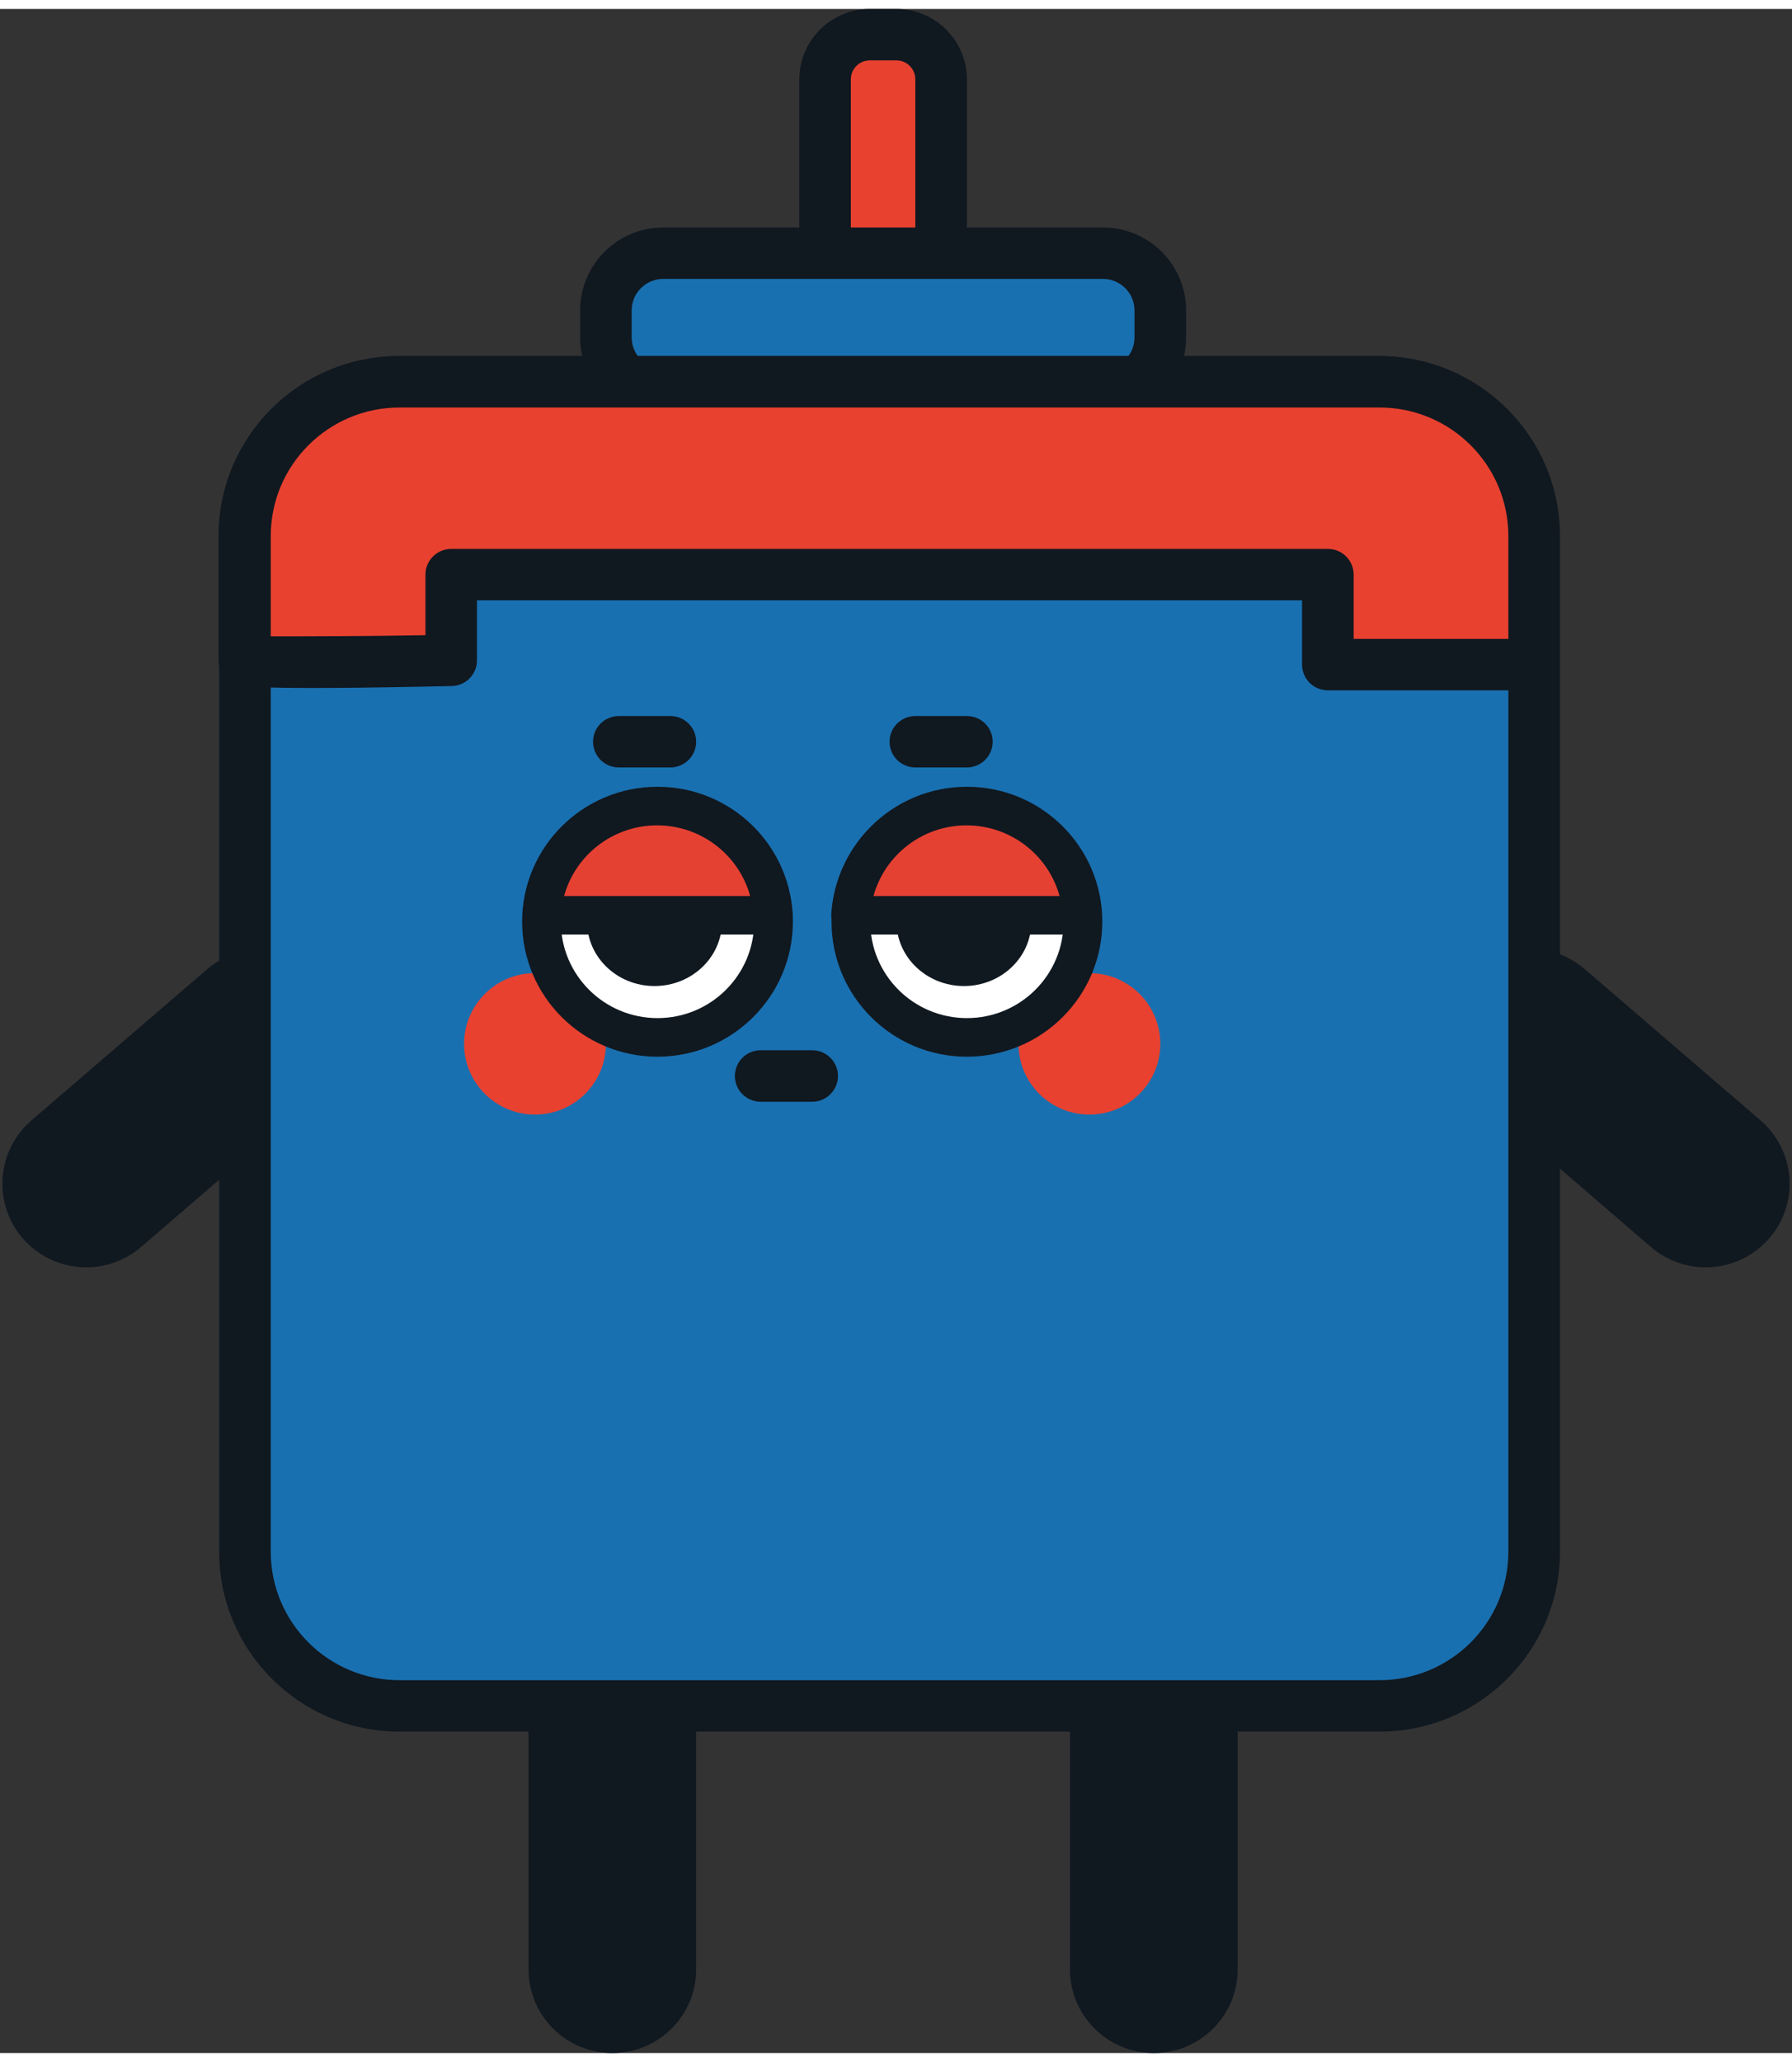 <?xml version="1.0" encoding="UTF-8"?>
<svg xmlns="http://www.w3.org/2000/svg" xmlns:xlink="http://www.w3.org/1999/xlink" width="100px" height="115px" viewBox="0 0 100 114" version="1.1">
<rect x="0" y="0" width="100" height="114" fill="#333333" stroke="none"/>
<g id="surface1">
<path style=" stroke:none;fill-rule:nonzero;fill:rgb(90.98%,25.49%,18.824%);fill-opacity:1;" d="M 48.539 1.434 L 50.023 1.434 C 51.398 1.434 52.52 2.547 52.52 3.922 L 52.52 29.777 C 52.52 31.148 51.398 32.266 50.023 32.266 L 48.539 32.266 C 47.16 32.266 46.043 31.148 46.043 29.777 L 46.043 3.922 C 46.043 2.547 47.16 1.434 48.539 1.434 Z M 48.539 1.434 "/>
<path style=" stroke:none;fill-rule:nonzero;fill:rgb(6.275%,9.412%,12.549%);fill-opacity:1;" d="M 50.023 33.699 L 48.539 33.699 C 46.367 33.695 44.609 31.941 44.605 29.777 L 44.605 3.922 C 44.609 1.758 46.367 0.004 48.539 0 L 50.023 0 C 52.191 0.004 53.953 1.758 53.957 3.922 L 53.957 29.777 C 53.953 31.941 52.191 33.695 50.023 33.699 Z M 48.539 2.867 C 47.957 2.867 47.48 3.34 47.48 3.922 L 47.48 29.777 C 47.48 30.359 47.957 30.832 48.539 30.832 L 50.023 30.832 C 50.605 30.832 51.078 30.359 51.078 29.777 L 51.078 3.922 C 51.078 3.34 50.605 2.867 50.023 2.867 Z M 48.539 2.867 "/>
<path style=" stroke:none;fill-rule:nonzero;fill:rgb(9.804%,43.922%,69.02%);fill-opacity:1;" d="M 64.75 16.812 L 64.75 18.32 C 64.75 20.082 63.316 21.508 61.547 21.508 L 37.016 21.508 C 35.246 21.508 33.812 20.082 33.812 18.32 L 33.812 16.812 C 33.812 15.051 35.246 13.621 37.016 13.621 L 61.547 13.621 C 63.316 13.621 64.75 15.051 64.75 16.812 Z M 64.75 16.812 "/>
<path style=" stroke:none;fill-rule:nonzero;fill:rgb(6.275%,9.412%,12.549%);fill-opacity:1;" d="M 61.547 22.945 L 37.016 22.945 C 34.453 22.945 32.375 20.871 32.375 18.32 L 32.375 16.812 C 32.375 14.258 34.453 12.188 37.016 12.188 L 61.547 12.188 C 64.109 12.188 66.188 14.258 66.188 16.812 L 66.188 18.32 C 66.188 20.871 64.109 22.945 61.547 22.945 Z M 37.016 15.055 C 36.039 15.055 35.25 15.844 35.25 16.812 L 35.25 18.32 C 35.25 19.289 36.039 20.074 37.016 20.074 L 61.547 20.074 C 62.52 20.074 63.309 19.289 63.309 18.32 L 63.309 16.812 C 63.309 15.844 62.52 15.055 61.547 15.055 Z M 37.016 15.055 "/>
<path style=" stroke:none;fill-rule:nonzero;fill:rgb(6.275%,9.412%,12.549%);fill-opacity:1;" d="M 34.172 114 C 31.59 114 29.496 111.914 29.496 109.34 L 29.496 77.074 C 29.496 74.5 31.59 72.414 34.172 72.414 C 36.754 72.414 38.848 74.5 38.848 77.074 L 38.848 109.34 C 38.848 111.914 36.754 114 34.172 114 Z M 34.172 114 "/>
<path style=" stroke:none;fill-rule:nonzero;fill:rgb(6.275%,9.412%,12.549%);fill-opacity:1;" d="M 4.812 70.18 C 2.859 70.18 1.109 68.969 0.43 67.145 C -0.254 65.316 0.277 63.262 1.754 61.988 L 11.555 53.559 C 13.508 51.875 16.461 52.09 18.152 54.039 C 19.84 55.988 19.625 58.93 17.668 60.613 L 7.871 69.047 C 7.02 69.777 5.938 70.18 4.812 70.18 Z M 4.812 70.18 "/>
<path style=" stroke:none;fill-rule:nonzero;fill:rgb(6.275%,9.412%,12.549%);fill-opacity:1;" d="M 95.188 70.18 C 94.062 70.18 92.98 69.777 92.129 69.047 L 82.332 60.613 C 80.375 58.93 80.16 55.988 81.848 54.039 C 83.539 52.09 86.492 51.875 88.445 53.559 L 98.246 61.988 C 99.723 63.262 100.254 65.316 99.57 67.145 C 98.891 68.969 97.141 70.18 95.188 70.18 Z M 95.188 70.18 "/>
<path style=" stroke:none;fill-rule:nonzero;fill:rgb(6.275%,9.412%,12.549%);fill-opacity:1;" d="M 64.387 114 C 61.805 114 59.711 111.914 59.711 109.34 L 59.711 77.074 C 59.711 74.5 61.805 72.414 64.387 72.414 C 66.973 72.414 69.066 74.5 69.066 77.074 L 69.066 109.34 C 69.066 111.914 66.973 114 64.387 114 Z M 64.387 114 "/>
<path style=" stroke:none;fill-rule:nonzero;fill:rgb(9.804%,43.922%,69.02%);fill-opacity:1;" d="M 22.301 20.793 L 76.977 20.793 C 81.746 20.793 85.613 24.645 85.613 29.395 L 85.613 86.039 C 85.613 90.789 81.746 94.641 76.977 94.641 L 22.301 94.641 C 17.535 94.641 13.668 90.789 13.668 86.039 L 13.668 29.395 C 13.668 24.645 17.535 20.793 22.301 20.793 Z M 22.301 20.793 "/>
<path style=" stroke:none;fill-rule:nonzero;fill:rgb(6.275%,9.412%,12.549%);fill-opacity:1;" d="M 76.977 96.074 L 22.301 96.074 C 16.738 96.074 12.23 91.582 12.23 86.039 L 12.23 29.395 C 12.23 23.852 16.738 19.359 22.301 19.359 L 76.977 19.359 C 82.539 19.359 87.051 23.852 87.051 29.395 L 87.051 86.039 C 87.051 91.582 82.539 96.074 76.977 96.074 Z M 22.301 22.227 C 18.328 22.227 15.109 25.438 15.109 29.395 L 15.109 86.039 C 15.109 89.996 18.328 93.207 22.301 93.207 L 76.977 93.207 C 80.953 93.207 84.172 89.996 84.172 86.039 L 84.172 29.395 C 84.172 25.438 80.953 22.227 76.977 22.227 Z M 22.301 22.227 "/>
<path style=" stroke:none;fill-rule:nonzero;fill:rgb(90.98%,25.49%,18.824%);fill-opacity:1;" d="M 76.977 20.793 L 22.301 20.793 C 17.535 20.793 13.668 24.645 13.668 29.395 L 13.668 36.328 C 14.387 36.566 25.18 36.328 25.18 36.328 L 25.18 31.547 L 74.102 31.547 L 74.102 36.566 L 85.613 36.566 L 85.613 29.395 C 85.613 24.645 81.746 20.793 76.977 20.793 Z M 76.977 20.793 "/>
<path style=" stroke:none;fill-rule:nonzero;fill:rgb(6.275%,9.412%,12.549%);fill-opacity:1;" d="M 85.613 38 L 74.102 38 C 73.305 38 72.66 37.359 72.66 36.566 L 72.66 32.98 L 26.617 32.98 L 26.617 36.328 C 26.617 37.121 25.973 37.762 25.18 37.762 C 14.137 38.008 13.438 37.762 13.18 37.684 C 12.594 37.492 12.195 36.945 12.195 36.328 L 12.195 29.395 C 12.195 23.852 16.703 19.359 22.266 19.359 L 76.941 19.359 C 82.504 19.359 87.016 23.852 87.016 29.395 L 87.016 36.566 C 87.016 37.344 86.391 37.98 85.613 38 Z M 75.539 35.133 L 84.172 35.133 L 84.172 29.395 C 84.172 25.438 80.953 22.227 76.977 22.227 L 22.301 22.227 C 18.328 22.227 15.109 25.438 15.109 29.395 L 15.109 34.988 C 16.871 34.988 20.332 34.988 23.742 34.926 L 23.742 31.547 C 23.742 30.754 24.387 30.113 25.18 30.113 L 74.102 30.113 C 74.895 30.113 75.539 30.754 75.539 31.547 Z M 75.539 35.133 "/>
<path style=" stroke:none;fill-rule:nonzero;fill:rgb(90.98%,25.49%,18.824%);fill-opacity:1;" d="M 64.75 57.719 C 64.75 59.895 62.977 61.66 60.793 61.66 C 58.605 61.66 56.836 59.895 56.836 57.719 C 56.836 55.539 58.605 53.773 60.793 53.773 C 62.977 53.773 64.75 55.539 64.75 57.719 Z M 64.75 57.719 "/>
<path style=" stroke:none;fill-rule:nonzero;fill:rgb(90.98%,25.49%,18.824%);fill-opacity:1;" d="M 33.812 57.719 C 33.812 59.895 32.043 61.66 29.855 61.66 C 27.672 61.66 25.898 59.895 25.898 57.719 C 25.898 55.539 27.672 53.773 29.855 53.773 C 32.043 53.773 33.812 55.539 33.812 57.719 Z M 33.812 57.719 "/>
<path style=" stroke:none;fill-rule:nonzero;fill:rgb(100%,100%,100%);fill-opacity:1;" d="M 43.164 50.906 C 43.164 54.469 40.266 57.359 36.691 57.359 C 33.113 57.359 30.215 54.469 30.215 50.906 C 30.215 47.344 33.113 44.453 36.691 44.453 C 40.266 44.453 43.164 47.344 43.164 50.906 Z M 43.164 50.906 "/>
<path style=" stroke:none;fill-rule:nonzero;fill:rgb(6.275%,9.412%,12.549%);fill-opacity:1;" d="M 36.691 58.434 C 32.52 58.434 29.137 55.062 29.137 50.906 C 29.137 46.746 32.52 43.379 36.691 43.379 C 40.863 43.379 44.246 46.746 44.246 50.906 C 44.242 55.062 40.859 58.43 36.691 58.434 Z M 36.691 45.527 C 33.711 45.527 31.297 47.938 31.297 50.906 C 31.297 53.875 33.711 56.281 36.691 56.281 C 39.672 56.281 42.086 53.875 42.086 50.906 C 42.082 47.938 39.668 45.531 36.691 45.527 Z M 36.691 45.527 "/>
<path style=" stroke:none;fill-rule:nonzero;fill:rgb(100%,100%,100%);fill-opacity:1;" d="M 60.434 50.906 C 60.434 54.469 57.531 57.359 53.957 57.359 C 50.383 57.359 47.48 54.469 47.48 50.906 C 47.48 47.344 50.383 44.453 53.957 44.453 C 57.531 44.453 60.434 47.344 60.434 50.906 Z M 60.434 50.906 "/>
<path style=" stroke:none;fill-rule:nonzero;fill:rgb(6.275%,9.412%,12.549%);fill-opacity:1;" d="M 53.957 58.434 C 49.785 58.434 46.402 55.062 46.402 50.906 C 46.402 46.746 49.785 43.379 53.957 43.379 C 58.129 43.379 61.512 46.746 61.512 50.906 C 61.508 55.062 58.129 58.43 53.957 58.434 Z M 53.957 45.527 C 50.977 45.527 48.562 47.938 48.562 50.906 C 48.562 53.875 50.977 56.281 53.957 56.281 C 56.938 56.281 59.352 53.875 59.352 50.906 C 59.348 47.938 56.934 45.531 53.957 45.527 Z M 53.957 45.527 "/>
<path style=" stroke:none;fill-rule:nonzero;fill:rgb(6.275%,9.412%,12.549%);fill-opacity:1;" d="M 57.555 50.906 C 57.555 48.926 55.871 47.32 53.793 47.32 C 51.715 47.32 50.027 48.926 50.027 50.906 C 50.027 52.887 51.715 54.492 53.793 54.492 C 55.871 54.492 57.555 52.887 57.555 50.906 Z M 57.555 50.906 "/>
<path style=" stroke:none;fill-rule:nonzero;fill:rgb(6.275%,9.412%,12.549%);fill-opacity:1;" d="M 40.289 50.906 C 40.289 48.926 38.602 47.32 36.523 47.32 C 34.445 47.32 32.762 48.926 32.762 50.906 C 32.762 52.887 34.445 54.492 36.523 54.492 C 38.602 54.492 40.289 52.887 40.289 50.906 Z M 40.289 50.906 "/>
<path style=" stroke:none;fill-rule:nonzero;fill:rgb(6.275%,9.412%,12.549%);fill-opacity:1;" d="M 45.324 60.945 L 42.445 60.945 C 41.652 60.945 41.008 60.301 41.008 59.508 C 41.008 58.719 41.652 58.074 42.445 58.074 L 45.324 58.074 C 46.117 58.074 46.762 58.719 46.762 59.508 C 46.762 60.301 46.117 60.945 45.324 60.945 Z M 45.324 60.945 "/>
<path style=" stroke:none;fill-rule:nonzero;fill:rgb(6.275%,9.412%,12.549%);fill-opacity:1;" d="M 37.41 42.301 L 34.531 42.301 C 33.738 42.301 33.094 41.66 33.094 40.867 C 33.094 40.074 33.738 39.434 34.531 39.434 L 37.41 39.434 C 38.203 39.434 38.848 40.074 38.848 40.867 C 38.848 41.66 38.203 42.301 37.41 42.301 Z M 37.41 42.301 "/>
<path style=" stroke:none;fill-rule:nonzero;fill:rgb(6.275%,9.412%,12.549%);fill-opacity:1;" d="M 53.957 42.301 L 51.078 42.301 C 50.285 42.301 49.641 41.66 49.641 40.867 C 49.641 40.074 50.285 39.434 51.078 39.434 L 53.957 39.434 C 54.75 39.434 55.395 40.074 55.395 40.867 C 55.395 41.66 54.75 42.301 53.957 42.301 Z M 53.957 42.301 "/>
<path style=" stroke:none;fill-rule:nonzero;fill:rgb(89.804%,25.49%,20%);fill-opacity:1;" d="M 43.152 50.547 C 42.898 47.18 40.082 44.574 36.695 44.574 C 33.305 44.574 30.488 47.18 30.238 50.547 Z M 43.152 50.547 "/>
<path style=" stroke:none;fill-rule:nonzero;fill:rgb(6.275%,9.412%,12.549%);fill-opacity:1;" d="M 43.152 51.621 L 30.238 51.621 C 29.941 51.625 29.656 51.5 29.453 51.289 C 29.25 51.074 29.141 50.785 29.16 50.488 C 29.406 46.523 32.703 43.434 36.691 43.434 C 40.676 43.434 43.977 46.523 44.223 50.488 C 44.242 50.785 44.137 51.07 43.934 51.285 C 43.73 51.5 43.449 51.621 43.152 51.621 Z M 31.496 49.473 L 41.863 49.473 C 41.219 47.145 39.094 45.531 36.668 45.531 C 34.246 45.531 32.121 47.145 31.477 49.473 Z M 31.496 49.473 "/>
<path style=" stroke:none;fill-rule:nonzero;fill:rgb(89.804%,25.49%,20%);fill-opacity:1;" d="M 60.418 50.547 C 60.418 46.984 57.52 44.094 53.941 44.094 C 50.367 44.094 47.469 46.984 47.469 50.547 Z M 60.418 50.547 "/>
<path style=" stroke:none;fill-rule:nonzero;fill:rgb(6.275%,9.412%,12.549%);fill-opacity:1;" d="M 60.418 51.621 L 47.469 51.621 C 47.172 51.625 46.887 51.5 46.684 51.289 C 46.48 51.074 46.371 50.785 46.387 50.488 C 46.633 46.523 49.934 43.434 53.922 43.434 C 57.906 43.434 61.207 46.523 61.453 50.488 C 61.473 50.785 61.367 51.07 61.164 51.285 C 60.969 51.492 60.703 51.613 60.418 51.621 Z M 48.762 49.473 L 59.129 49.473 C 58.484 47.145 56.359 45.531 53.934 45.531 C 51.512 45.531 49.387 47.145 48.742 49.473 Z M 48.762 49.473 "/>
</g>
</svg>
